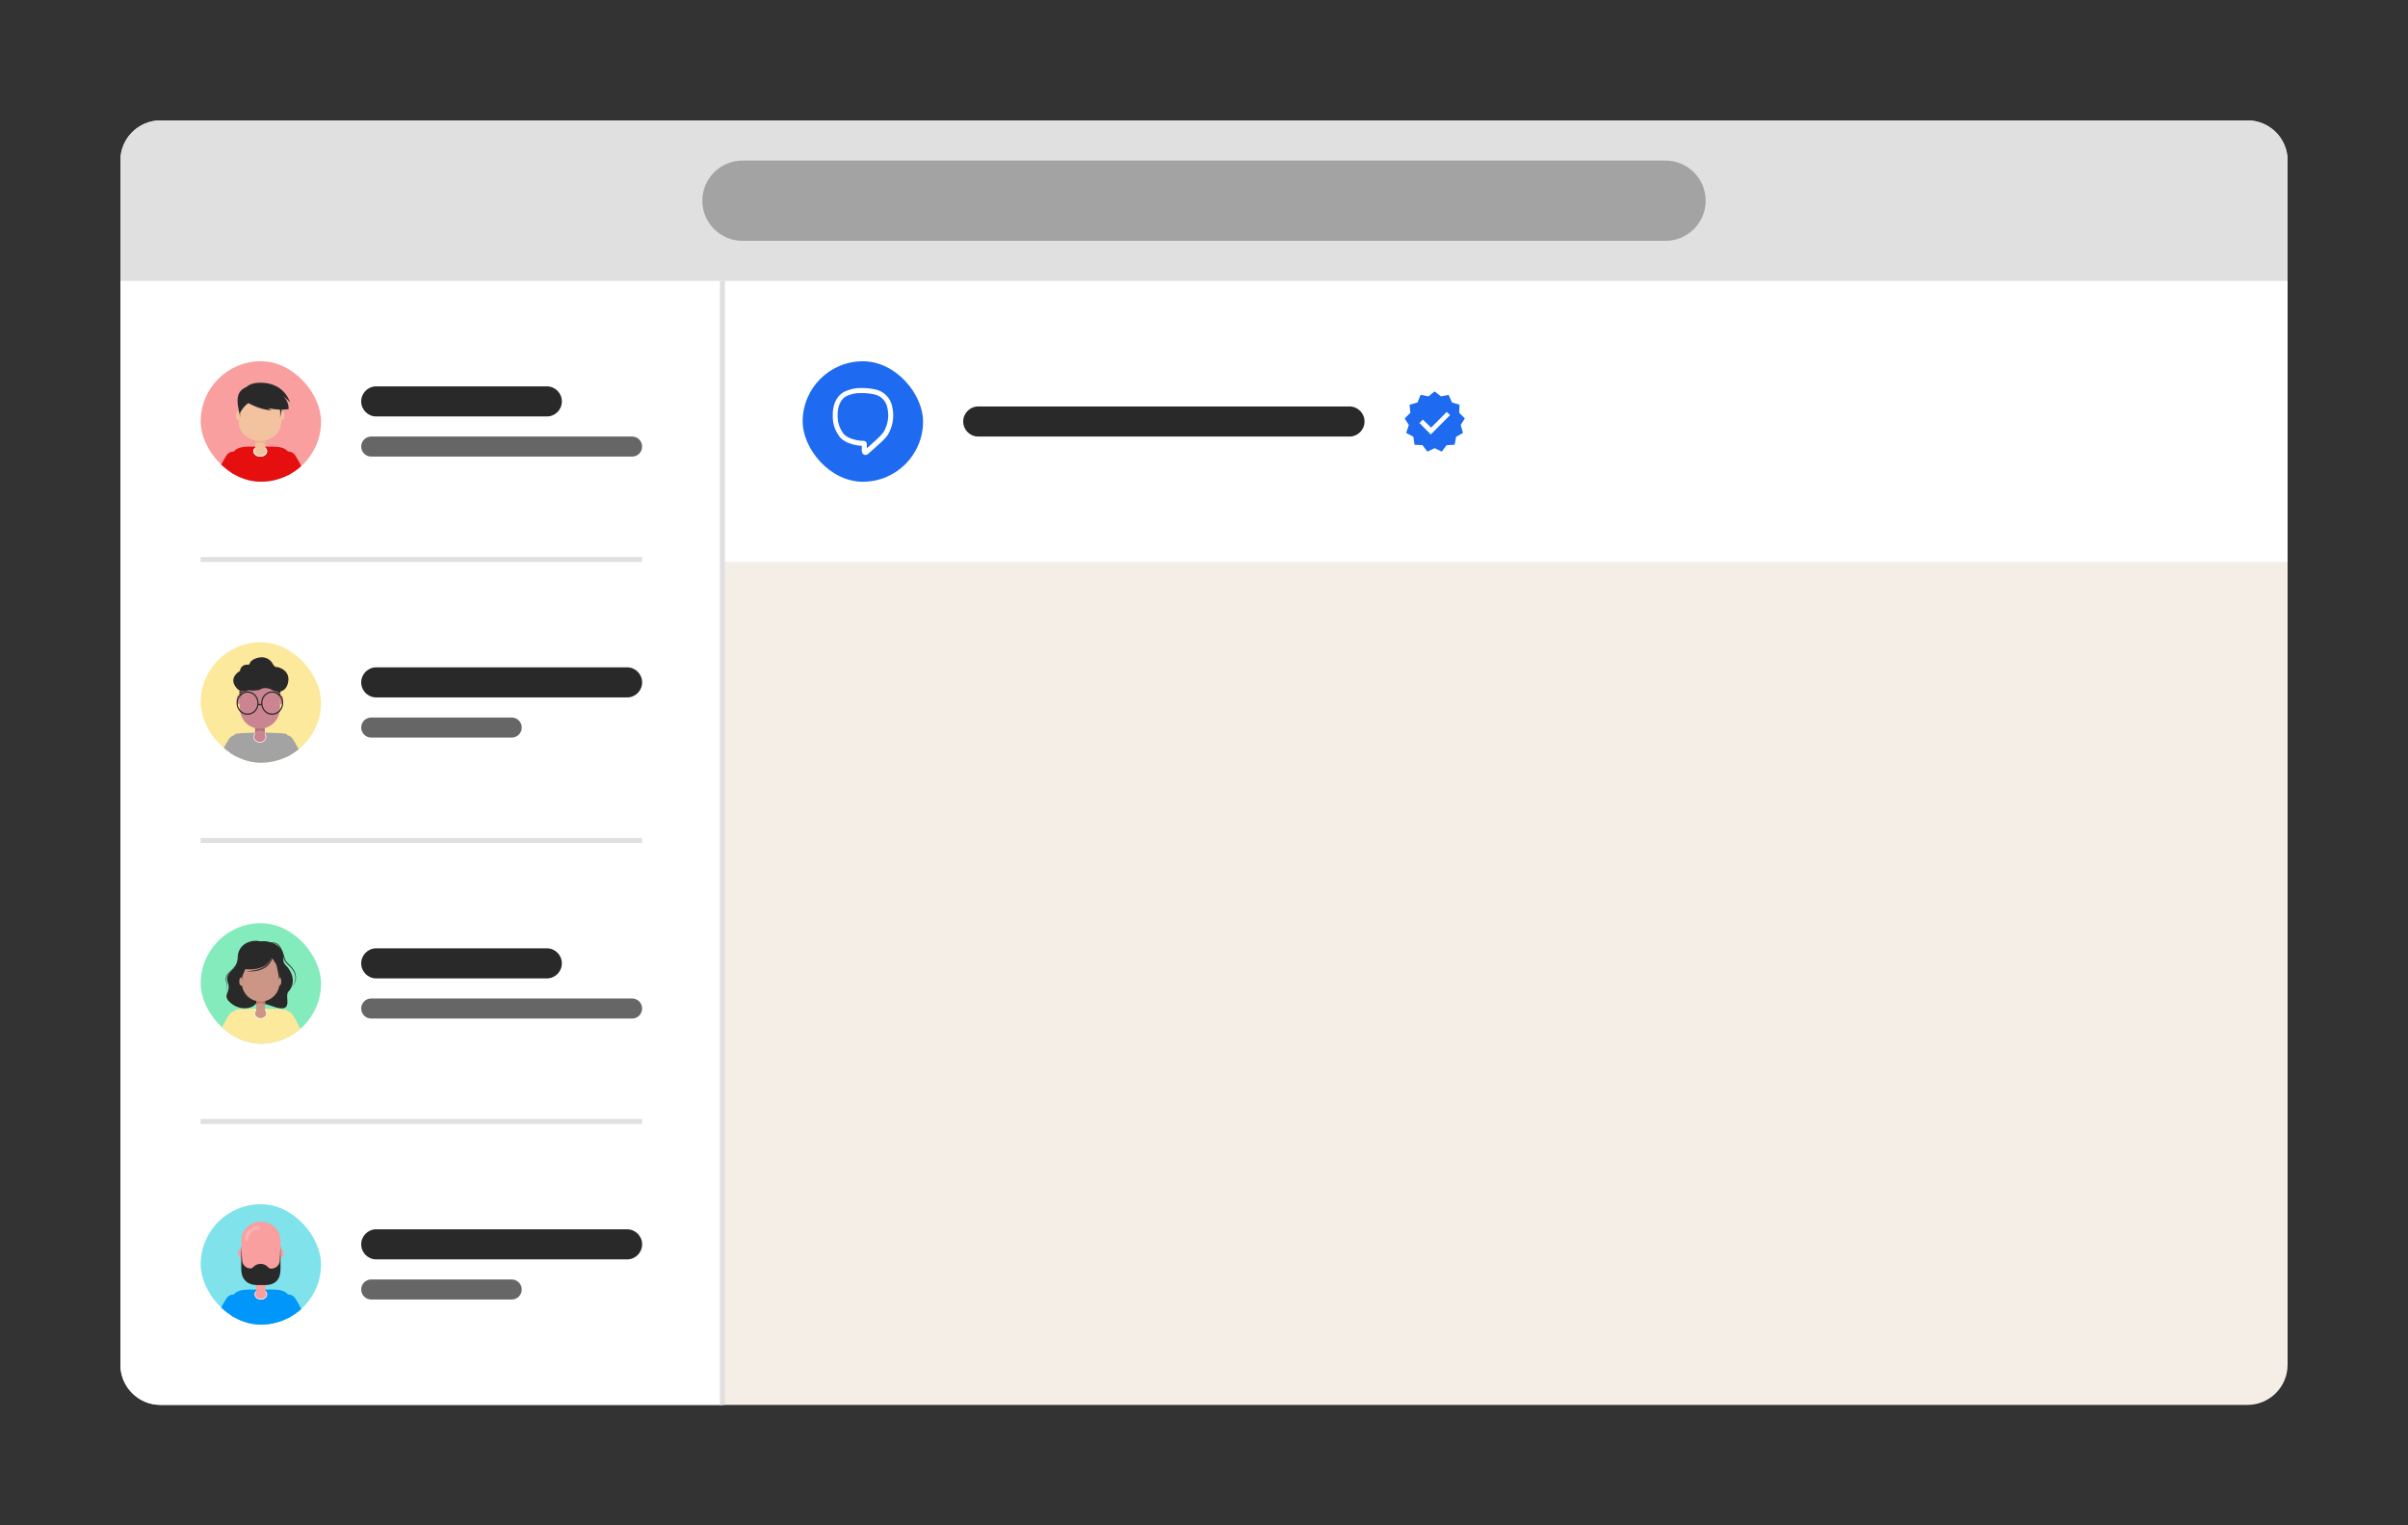 <svg width="480" height="304" viewBox="0 0 480 304" fill="none" xmlns="http://www.w3.org/2000/svg">
<rect x="0" y="0" width="480" height="304" fill="#333333" stroke="none"/>
<path d="M24 32C24 27.582 27.582 24 32 24H448C452.418 24 456 27.582 456 32V272C456 276.418 452.418 280 448 280H32C27.582 280 24 276.418 24 272V32Z" fill="#F4EEE6"/>
<path d="M24 32C24 27.582 27.582 24 32 24H448C452.418 24 456 27.582 456 32V56H24V32Z" fill="#E0E0E0"/>
<path d="M140 40C140 35.582 143.582 32 148 32H332C336.418 32 340 35.582 340 40C340 44.418 336.418 48 332 48H148C143.582 48 140 44.418 140 40Z" fill="#A3A3A3"/>
<path d="M144 56H456V112H144V56Z" fill="white"/>
<rect x="160" y="72" width="24" height="24.014" rx="12" fill="#1E6BF1"/>
<path d="M172.594 90.679C172.491 90.686 172.388 90.671 172.292 90.636C172.195 90.602 172.106 90.548 172.031 90.478C171.955 90.408 171.895 90.324 171.853 90.23C171.811 90.136 171.789 90.035 171.787 89.932V88.858C170.34 88.778 168.507 88.277 167.54 87.263C166.521 86.061 165.974 84.529 166 82.953C165.934 80.757 166.667 79.062 168.087 78.189C169.243 77.582 170.536 77.288 171.84 77.334C172.673 77.332 173.504 77.415 174.32 77.581C175.195 77.729 176.003 78.143 176.635 78.766C177.267 79.389 177.692 80.191 177.854 81.064C178.308 83 177.977 85.037 176.934 86.729C176.463 87.346 175.926 87.91 175.334 88.411L175.02 88.698C174.454 89.225 173.827 89.778 173.02 90.492C172.902 90.593 172.755 90.653 172.6 90.666L172.594 90.679ZM171.84 78.342C170.716 78.276 169.595 78.506 168.587 79.009C167.107 79.957 166.94 81.865 166.974 82.919C166.95 84.253 167.407 85.551 168.26 86.576C169.067 87.41 170.874 87.863 172.16 87.863C172.243 87.862 172.325 87.878 172.401 87.909C172.478 87.941 172.547 87.987 172.605 88.045C172.664 88.104 172.71 88.173 172.741 88.25C172.772 88.326 172.788 88.408 172.787 88.491V89.345C173.4 88.811 173.9 88.364 174.36 87.937L174.68 87.643C175.21 87.193 175.691 86.687 176.114 86.135C177.002 84.667 177.275 82.907 176.874 81.238C176.745 80.563 176.411 79.945 175.919 79.468C175.426 78.99 174.798 78.676 174.12 78.569C173.37 78.416 172.606 78.34 171.84 78.342Z" fill="white"/>
<path d="M192 84.007C192 82.35 193.343 81.007 195 81.007H269C270.657 81.007 272 82.35 272 84.007C272 85.664 270.657 87.007 269 87.007H195C193.343 87.007 192 85.664 192 84.007Z" fill="#292929"/>
<path fill-rule="evenodd" clip-rule="evenodd" d="M284.528 90.007L285.962 89.323L287.396 90.007L288.377 88.716L289.962 88.64L290.264 87.045L291.623 86.285L291.17 84.69L292 83.399L290.868 82.26L290.943 80.665L289.434 80.209L288.755 78.69L287.245 78.994L285.962 78.007L284.755 78.994L283.17 78.69L282.566 80.209L280.981 80.665L281.132 82.26L280 83.399L280.83 84.69L280.302 86.285L281.736 87.045L281.962 88.64L283.547 88.716L284.528 90.007ZM288.377 82.108L289.056 82.715L285.207 86.589L282.943 84.31L283.622 83.627L285.283 85.222L288.377 82.108Z" fill="#1E6BF1"/>
<path d="M24 56H144V280H32C27.582 280 24 276.418 24 272V56Z" fill="white"/>
<path fill-rule="evenodd" clip-rule="evenodd" d="M143.5 56V280H144.5V56H143.5Z" fill="#E0E0E0"/>
<g clip-path="url(#clip0_12035_6923)">
<rect x="40" y="72" width="24" height="24" rx="12" fill="#F99F9F"/>
<path d="M58 92.265C58 95.987 55.314 102.5 52 102.5C48.686 102.5 46 95.987 46 92.265C46 88.543 48.686 89.02 52 89.02C55.314 89.02 58 88.543 58 92.265Z" fill="#E60F0F"/>
<path fill-rule="evenodd" clip-rule="evenodd" d="M56.632 90.291C57.389 89.733 58.373 90.023 58.858 90.773C60.358 93.098 61.362 95.81 62.386 98.36C62.705 99.154 62.33 100.06 61.549 100.384C60.767 100.709 59.875 100.328 59.556 99.533C58.612 97.182 57.714 94.569 56.283 92.448C55.797 91.754 55.952 90.791 56.632 90.291Z" fill="#E60F0F"/>
<path fill-rule="evenodd" clip-rule="evenodd" d="M47.368 90.291C46.611 89.733 45.627 90.023 45.142 90.773C43.642 93.098 42.638 95.81 41.614 98.36C41.295 99.154 41.67 100.06 42.451 100.384C43.233 100.709 44.125 100.328 44.444 99.533C45.388 97.182 46.286 94.569 47.717 92.448C48.203 91.754 48.048 90.791 47.368 90.291Z" fill="#E60F0F"/>
<path d="M51.881 91C52.628 91 53.234 90.523 53.234 89.934C53.234 89.346 52.628 88.869 51.881 88.869C51.133 88.869 50.527 89.346 50.527 89.934C50.527 90.523 51.133 91 51.881 91Z" fill="#FDC2BF"/>
<path d="M51.881 91C52.628 91 53.234 90.523 53.234 89.934C53.234 89.346 52.628 88.869 51.881 88.869C51.133 88.869 50.527 89.346 50.527 89.934C50.527 90.523 51.133 91 51.881 91Z" fill="#F3C29F"/>
<path fill-rule="evenodd" clip-rule="evenodd" d="M51.881 90.842C52.568 90.842 53.069 90.408 53.069 89.934C53.069 89.461 52.569 89.027 51.881 89.027C51.193 89.027 50.693 89.461 50.693 89.934C50.693 90.408 51.193 90.842 51.881 90.842ZM53.234 89.934C53.234 90.523 52.628 91 51.881 91C51.133 91 50.527 90.523 50.527 89.934C50.527 89.346 51.133 88.869 51.881 88.869C52.628 88.869 53.234 89.346 53.234 89.934Z" fill="white"/>
<path d="M51.991 87.152H51.772C51.474 87.153 51.177 87.122 50.887 87.061V89.506C50.886 89.618 50.91 89.728 50.954 89.832C50.999 89.935 51.065 90.029 51.147 90.109C51.23 90.188 51.328 90.251 51.437 90.294C51.545 90.337 51.661 90.359 51.778 90.359H51.984C52.102 90.359 52.218 90.337 52.326 90.294C52.434 90.251 52.532 90.188 52.615 90.109C52.698 90.029 52.764 89.935 52.809 89.832C52.853 89.728 52.876 89.618 52.876 89.506V87.061C52.585 87.122 52.289 87.152 51.991 87.152Z" fill="#F3C29F"/>
<path d="M50.869 87.882V88.587C50.869 88.587 51.083 88.239 51.863 88.235C52.643 88.231 52.858 88.621 52.858 88.621V87.774L50.869 87.739V87.882Z" fill="#EDB58D"/>
<path d="M56.07 80.103V84.107C56.071 84.6 55.964 85.089 55.756 85.545C55.548 86 55.244 86.415 54.859 86.763C54.474 87.112 54.018 87.388 53.515 87.577C53.012 87.765 52.474 87.862 51.93 87.861H51.71C51.413 87.861 51.116 87.832 50.825 87.774C49.903 87.591 49.078 87.128 48.486 86.462C47.894 85.795 47.571 84.965 47.57 84.109V80.103C47.57 79.107 48.007 78.152 48.783 77.448C49.167 77.1 49.624 76.823 50.126 76.634C50.628 76.446 51.166 76.349 51.71 76.349H51.93C53.028 76.349 54.081 76.744 54.857 77.448C55.633 78.152 56.07 79.107 56.07 80.103Z" fill="#F3C29F"/>
<path d="M47.633 81.923V83.732C47.464 83.729 47.303 83.663 47.184 83.548C47.066 83.432 47 83.277 47 83.115V82.539C47 82.378 47.066 82.223 47.185 82.107C47.303 81.992 47.464 81.926 47.633 81.923Z" fill="#F3C29F"/>
<path d="M56.703 82.539V83.115C56.704 83.277 56.638 83.432 56.519 83.548C56.401 83.663 56.239 83.729 56.07 83.732V81.923C56.239 81.926 56.4 81.992 56.519 82.107C56.637 82.223 56.703 82.378 56.703 82.539Z" fill="#F3C29F"/>
<path d="M55.826 81.559C55.826 81.559 55.903 82.83 55.826 83.319C55.75 83.807 56.197 81.317 56.197 81.317L55.826 81.559Z" fill="#292929"/>
<path d="M47.877 81.438C47.877 81.438 47.807 82.709 47.877 83.205C47.947 83.701 47.57 81.438 47.57 81.438H47.877Z" fill="#292929"/>
<path d="M49.26 80.191C49.26 80.191 51.651 81.686 54.108 81.768L53.419 81.327C53.419 81.327 55.165 81.835 57.534 81.549C57.553 80.995 57.432 80.444 57.183 79.944C56.933 79.444 56.562 79.007 56.099 78.672C56.099 78.672 57.291 79.544 57.811 80.222C57.811 80.222 56.875 76.563 52.423 76.289C47.972 76.016 48.036 79.213 48.105 80.376C49.524 80.156 49.26 80.191 49.26 80.191Z" fill="#292929"/>
<path d="M47.794 82.407C46.462 78.006 48.332 77.015 50.821 76.833L51.123 80.018C49.61 79.555 48.273 81.418 47.794 82.407Z" fill="#292929"/>
<path d="M55.88 81.923C55.88 81.293 55.119 80.61 54.738 80.347L55.816 79.984L56.07 80.105C56.07 80.105 56.197 80.832 56.197 81.256C56.197 81.68 55.88 81.923 55.88 81.923Z" fill="#292929"/>
</g>
<path d="M72 80C72 78.343 73.343 77 75 77H109C110.657 77 112 78.343 112 80C112 81.657 110.657 83 109 83H75C73.343 83 72 81.657 72 80Z" fill="#292929"/>
<path d="M72 89C72 87.895 72.895 87 74 87H126C127.105 87 128 87.895 128 89C128 90.105 127.105 91 126 91H74C72.895 91 72 90.105 72 89Z" fill="#666666"/>
<path fill-rule="evenodd" clip-rule="evenodd" d="M128 112L40 112L40 111L128 111L128 112Z" fill="#E0E0E0"/>
<g clip-path="url(#clip1_12035_6923)">
<rect x="40" y="128" width="24" height="24" rx="12" fill="#FDE99B"/>
<path d="M58.908 153.272C58.413 151.214 57.223 146.398 57.223 146.398C57.223 146.156 55.759 146.079 52.477 146.016V146H52.001H51.524V146.011C48.242 146.074 46.778 146.157 46.778 146.393C46.778 146.393 45.583 151.211 45.093 153.267C44.623 155.249 46.015 157 47.335 157H56.666C57.986 157.004 59.374 155.253 58.908 153.272Z" fill="#A3A3A3"/>
<path fill-rule="evenodd" clip-rule="evenodd" d="M56.132 146.791C56.889 146.233 57.873 146.523 58.358 147.273C59.858 149.598 60.862 152.31 61.886 154.86C62.205 155.654 61.83 156.56 61.049 156.884C60.267 157.209 59.375 156.828 59.056 156.033C58.112 153.682 57.214 151.069 55.783 148.948C55.297 148.254 55.452 147.291 56.132 146.791Z" fill="#A3A3A3"/>
<path fill-rule="evenodd" clip-rule="evenodd" d="M47.868 146.791C47.111 146.233 46.127 146.523 45.642 147.273C44.142 149.598 43.138 152.31 42.114 154.86C41.795 155.654 42.17 156.56 42.951 156.884C43.733 157.209 44.625 156.828 44.944 156.033C45.888 153.682 46.786 151.069 48.217 148.948C48.703 148.254 48.548 147.291 47.868 146.791Z" fill="#A3A3A3"/>
<path d="M51.8 147.999C52.508 147.999 53.081 147.496 53.081 146.876C53.081 146.256 52.508 145.754 51.8 145.754C51.092 145.754 50.519 146.256 50.519 146.876C50.519 147.496 51.092 147.999 51.8 147.999Z" fill="#CB8591"/>
<path d="M51.8 145.889C52.438 145.889 52.948 146.333 52.948 146.876C52.948 147.42 52.43 147.865 51.8 147.865C51.17 147.865 50.645 147.421 50.645 146.876C50.645 146.331 51.163 145.889 51.8 145.889ZM51.8 145.754C51.091 145.754 50.518 146.257 50.518 146.876C50.518 147.496 51.091 148 51.8 148C52.509 148 53.075 147.497 53.075 146.876C53.075 146.255 52.502 145.754 51.8 145.754Z" fill="white"/>
<path d="M51.903 144.381H51.695C51.413 144.382 51.133 144.35 50.857 144.286V146.862C50.857 146.98 50.879 147.096 50.921 147.206C50.964 147.315 51.026 147.414 51.104 147.497C51.183 147.581 51.276 147.647 51.378 147.692C51.481 147.737 51.591 147.76 51.702 147.76H51.897C52.008 147.761 52.118 147.738 52.221 147.694C52.325 147.649 52.418 147.583 52.497 147.499C52.576 147.415 52.639 147.316 52.681 147.207C52.724 147.097 52.746 146.98 52.746 146.862V144.286C52.469 144.35 52.186 144.382 51.903 144.381Z" fill="#CB8591"/>
<path d="M50.86 145.234V145.977C50.86 145.977 51.063 145.61 51.803 145.606C52.542 145.602 52.744 146.013 52.744 146.013V145.121L50.86 145.084V145.234Z" fill="#A8747D"/>
<path d="M47.773 138.491V140.397C47.613 140.394 47.46 140.324 47.348 140.203C47.236 140.081 47.173 139.918 47.174 139.747V139.135C47.175 138.965 47.239 138.803 47.35 138.683C47.462 138.563 47.614 138.494 47.773 138.491Z" fill="#CB8591"/>
<path d="M56.422 139.135V139.742C56.422 139.912 56.359 140.076 56.247 140.197C56.135 140.319 55.982 140.388 55.822 140.391V138.491C55.981 138.494 56.133 138.563 56.245 138.683C56.357 138.803 56.42 138.965 56.422 139.135Z" fill="#CB8591"/>
<path d="M55.822 136.588V141.032C55.823 141.58 55.722 142.122 55.525 142.628C55.329 143.133 55.04 143.593 54.676 143.98C54.312 144.367 53.88 144.674 53.404 144.883C52.928 145.092 52.418 145.199 51.904 145.198H51.696C51.414 145.198 51.133 145.166 50.858 145.102C49.984 144.899 49.202 144.385 48.641 143.645C48.08 142.905 47.774 141.983 47.773 141.032V136.588C47.773 136.04 47.875 135.498 48.072 134.992C48.269 134.487 48.558 134.027 48.922 133.641C49.287 133.254 49.719 132.947 50.195 132.738C50.671 132.529 51.181 132.421 51.696 132.422H51.904C52.943 132.422 53.94 132.861 54.674 133.642C55.409 134.423 55.822 135.483 55.822 136.588Z" fill="#CB8591"/>
<path d="M51.854 137.42C51.651 137.555 51.159 137.588 50.569 137.633C49.98 137.677 49.748 137.451 49.306 137.656C48.863 137.86 47.945 137.854 47.406 137.385C47.051 137.051 46.77 136.637 46.584 136.174C46.105 134.621 47.837 133.729 47.837 133.729C47.837 133.729 47.907 132.345 49.495 132.479C49.495 132.479 49.724 132.521 49.895 131.991C50.066 131.461 52.662 130.052 54.187 131.995C54.187 131.995 54.681 132.995 55.044 132.934C55.407 132.873 58.307 133.623 57.282 136.531C57.105 137.034 56.23 138.676 53.872 137.324C53.872 137.324 52.708 136.83 51.854 137.42Z" fill="#292929"/>
<path opacity="0.2" d="M49.176 137.522C49.295 137.508 48.014 138.186 47.773 139.705V137.147H48.374L49.176 137.522Z" fill="#292929"/>
<path fill-rule="evenodd" clip-rule="evenodd" d="M47.657 137.915C47.657 137.845 47.711 137.788 47.777 137.788H48.156C48.222 137.788 48.275 137.845 48.275 137.915C48.275 137.985 48.222 138.042 48.156 138.042H47.777C47.711 138.042 47.657 137.985 47.657 137.915Z" fill="#292929"/>
<path fill-rule="evenodd" clip-rule="evenodd" d="M47.657 138.361C47.657 138.29 47.711 138.233 47.777 138.233H48.156C48.222 138.233 48.275 138.29 48.275 138.361C48.275 138.431 48.222 138.488 48.156 138.488H47.777C47.711 138.488 47.657 138.431 47.657 138.361Z" fill="#292929"/>
<path opacity="0.2" d="M54.413 137.522C54.301 137.503 55.58 138.191 55.816 139.705V137.147H55.215L54.413 137.522Z" fill="#292929"/>
<path fill-rule="evenodd" clip-rule="evenodd" d="M55.32 137.915C55.32 137.845 55.374 137.788 55.44 137.788H55.819C55.885 137.788 55.938 137.845 55.938 137.915C55.938 137.985 55.885 138.042 55.819 138.042H55.44C55.374 138.042 55.32 137.985 55.32 137.915Z" fill="#292929"/>
<path fill-rule="evenodd" clip-rule="evenodd" d="M55.32 138.361C55.32 138.29 55.374 138.233 55.44 138.233H55.819C55.885 138.233 55.938 138.29 55.938 138.361C55.938 138.431 55.885 138.488 55.819 138.488H55.44C55.374 138.488 55.32 138.431 55.32 138.361Z" fill="#292929"/>
<path fill-rule="evenodd" clip-rule="evenodd" d="M49.346 142.46C48.912 142.46 48.488 142.323 48.127 142.067C47.767 141.811 47.485 141.447 47.319 141.02C47.153 140.594 47.11 140.126 47.194 139.673C47.279 139.221 47.488 138.805 47.795 138.479C48.102 138.153 48.492 137.931 48.918 137.841C49.343 137.751 49.784 137.797 50.185 137.974C50.586 138.15 50.928 138.449 51.169 138.833C51.41 139.216 51.539 139.667 51.539 140.128C51.539 140.188 51.537 140.247 51.533 140.306H52.065C52.05 140.095 52.062 139.883 52.101 139.673C52.185 139.221 52.394 138.805 52.701 138.479C53.008 138.153 53.399 137.931 53.824 137.841C54.25 137.751 54.691 137.797 55.092 137.974C55.492 138.15 55.835 138.449 56.076 138.833C56.317 139.216 56.446 139.667 56.446 140.128C56.446 140.747 56.214 141.34 55.803 141.777C55.392 142.214 54.834 142.46 54.252 142.46C53.818 142.46 53.394 142.323 53.033 142.067C52.673 141.811 52.392 141.447 52.226 141.02C52.167 140.869 52.123 140.712 52.095 140.552H51.503C51.422 141.013 51.213 141.441 50.897 141.777C50.485 142.214 49.928 142.46 49.346 142.46ZM49.346 138.043C48.958 138.043 48.579 138.166 48.256 138.395C47.934 138.624 47.683 138.95 47.534 139.331C47.386 139.712 47.347 140.131 47.423 140.536C47.499 140.94 47.686 141.312 47.961 141.603C48.235 141.895 48.584 142.093 48.965 142.174C49.345 142.254 49.74 142.213 50.098 142.055C50.456 141.897 50.763 141.63 50.978 141.287C51.194 140.944 51.309 140.541 51.309 140.128C51.309 139.575 51.102 139.044 50.734 138.652C50.366 138.26 49.867 138.04 49.346 138.04V138.043ZM54.252 138.043C53.864 138.043 53.485 138.165 53.162 138.394C52.84 138.623 52.588 138.949 52.44 139.33C52.291 139.711 52.252 140.13 52.328 140.535C52.404 140.94 52.591 141.311 52.865 141.603C53.139 141.894 53.489 142.093 53.869 142.174C54.25 142.254 54.644 142.213 55.003 142.055C55.361 141.897 55.668 141.63 55.883 141.287C56.099 140.944 56.214 140.541 56.214 140.128C56.214 139.854 56.163 139.583 56.065 139.329C55.966 139.076 55.822 138.846 55.64 138.652C55.458 138.458 55.241 138.304 55.003 138.199C54.765 138.094 54.51 138.04 54.252 138.04V138.043Z" fill="#292929"/>
</g>
<path d="M72 136C72 134.343 73.343 133 75 133H125C126.657 133 128 134.343 128 136C128 137.657 126.657 139 125 139H75C73.343 139 72 137.657 72 136Z" fill="#292929"/>
<path d="M72 145C72 143.895 72.895 143 74 143H102C103.105 143 104 143.895 104 145C104 146.105 103.105 147 102 147H74C72.895 147 72 146.105 72 145Z" fill="#666666"/>
<path fill-rule="evenodd" clip-rule="evenodd" d="M128 168L40 168L40 167L128 167L128 168Z" fill="#E0E0E0"/>
<g clip-path="url(#clip2_12035_6923)">
<rect x="40" y="184" width="24" height="24" rx="12" fill="#84EBBC"/>
<path d="M58.908 208.272C58.413 206.214 57.223 201.398 57.223 201.398C57.223 201.156 55.759 201.079 52.477 201.016V201H52.001H51.524V201.011C48.242 201.074 46.778 201.157 46.778 201.393C46.778 201.393 45.583 206.211 45.093 208.267C44.623 210.249 46.015 212 47.335 212H56.666C57.986 212.004 59.374 210.253 58.908 208.272Z" fill="#FDE99B"/>
<path fill-rule="evenodd" clip-rule="evenodd" d="M56.132 201.791C56.889 201.233 57.873 201.523 58.358 202.273C59.858 204.598 60.862 207.31 61.886 209.86C62.205 210.654 61.83 211.56 61.049 211.884C60.267 212.209 59.375 211.828 59.056 211.033C58.112 208.682 57.214 206.069 55.783 203.948C55.297 203.254 55.452 202.291 56.132 201.791Z" fill="#FDE99B"/>
<path fill-rule="evenodd" clip-rule="evenodd" d="M47.868 201.791C47.111 201.233 46.127 201.523 45.642 202.273C44.142 204.598 43.138 207.31 42.114 209.86C41.795 210.654 42.17 211.56 42.951 211.884C43.733 212.209 44.625 211.828 44.944 211.033C45.888 208.682 46.786 206.069 48.217 203.948C48.703 203.254 48.548 202.291 47.868 201.791Z" fill="#FDE99B"/>
<path d="M51.825 188.532C52.009 188.497 54.023 186.853 55.807 188.942C57.069 190.42 55.914 191.397 56.995 192.416C57.952 193.32 59.282 195.704 57.465 197.677C56.613 198.602 58.837 202.194 54.316 200.547C51.444 199.499 51.205 200.159 51.205 200.159L51.825 188.532Z" fill="#292929"/>
<path d="M53.227 189.081C53.227 189.081 53.324 188.208 51.987 187.667C50.651 187.126 47.431 187.838 47.493 190.684C47.555 193.529 44.61 193.659 45.404 195.799C46.199 197.938 43.995 198.217 46.05 199.95C48.106 201.683 51.65 201.226 51.601 198.252C51.552 195.279 53.227 189.081 53.227 189.081Z" fill="#292929"/>
<path d="M51.954 203C52.618 203 53.157 202.543 53.157 201.98C53.157 201.417 52.618 200.96 51.954 200.96C51.29 200.96 50.752 201.417 50.752 201.98C50.752 202.543 51.29 203 51.954 203Z" fill="#CB9685"/>
<path fill-rule="evenodd" clip-rule="evenodd" d="M51.954 201.034C51.316 201.034 50.823 201.47 50.823 201.98C50.823 202.49 51.316 202.926 51.954 202.926C52.592 202.926 53.085 202.49 53.085 201.98C53.085 201.47 52.592 201.034 51.954 201.034ZM50.68 201.98C50.68 201.363 51.264 200.886 51.954 200.886C52.644 200.886 53.228 201.363 53.228 201.98C53.228 202.597 52.644 203.074 51.954 203.074C51.264 203.074 50.68 202.597 50.68 201.98Z" fill="white"/>
<path d="M52.053 199.05H51.858C51.594 199.05 51.33 199.021 51.072 198.962V201.303C51.072 201.41 51.093 201.516 51.132 201.615C51.172 201.714 51.23 201.804 51.304 201.88C51.377 201.956 51.465 202.016 51.561 202.057C51.657 202.098 51.76 202.119 51.864 202.119H52.047C52.152 202.119 52.256 202.098 52.352 202.057C52.449 202.015 52.536 201.955 52.61 201.878C52.684 201.801 52.742 201.711 52.781 201.611C52.821 201.511 52.84 201.404 52.84 201.297V198.956C52.581 199.016 52.318 199.048 52.053 199.05Z" fill="#CB9685"/>
<path d="M51.075 199.599V200.272C51.075 200.272 51.263 199.941 51.955 199.941C52.648 199.941 52.84 200.311 52.84 200.311V199.495L51.072 199.462L51.075 199.599Z" fill="#BF7D68"/>
<path d="M55.73 191.765V195.803C55.731 196.301 55.636 196.793 55.452 197.253C55.267 197.713 54.997 198.13 54.655 198.482C54.313 198.834 53.908 199.113 53.461 199.302C53.015 199.492 52.536 199.59 52.053 199.589H51.858C51.594 199.589 51.331 199.56 51.072 199.502C50.254 199.317 49.521 198.85 48.995 198.178C48.469 197.506 48.182 196.669 48.182 195.806V191.765C48.182 190.761 48.569 189.799 49.258 189.089C49.948 188.379 50.883 187.98 51.858 187.98H52.053C53.029 187.98 53.964 188.379 54.653 189.089C55.343 189.799 55.73 190.761 55.73 191.765Z" fill="#CB9685"/>
<path d="M48.271 194.75V196.482C48.121 196.479 47.978 196.416 47.873 196.306C47.767 196.195 47.709 196.047 47.709 195.892V195.34C47.709 195.185 47.768 195.037 47.873 194.927C47.978 194.816 48.121 194.753 48.271 194.75Z" fill="#CB9685"/>
<path d="M56.054 195.34V195.892C56.055 196.047 55.996 196.195 55.891 196.306C55.786 196.416 55.642 196.479 55.492 196.482V194.75C55.642 194.753 55.785 194.816 55.891 194.927C55.996 195.037 56.055 195.185 56.054 195.34Z" fill="#CB9685"/>
<path d="M52.122 188.539C52.6 188.264 53.111 188.051 53.64 187.907C53.911 187.841 54.189 187.816 54.466 187.832C54.749 187.849 55.025 187.936 55.269 188.086C55.511 188.241 55.712 188.454 55.856 188.708L55.969 188.887C56.003 188.948 56.037 189.01 56.07 189.073C56.142 189.196 56.197 189.326 56.26 189.453C56.371 189.713 56.467 189.98 56.545 190.253C56.626 190.522 56.694 190.793 56.785 191.05C56.872 191.305 57.001 191.543 57.164 191.754C57.343 191.96 57.536 192.151 57.742 192.327C57.944 192.521 58.132 192.731 58.304 192.954C58.477 193.179 58.625 193.422 58.745 193.681C58.99 194.202 59.061 194.792 58.947 195.359C58.799 195.906 58.521 196.407 58.138 196.816C58.488 196.389 58.734 195.882 58.856 195.338C58.95 194.795 58.865 194.235 58.617 193.746C58.556 193.624 58.488 193.506 58.413 193.393C58.344 193.269 58.258 193.17 58.174 193.06C58.004 192.847 57.819 192.647 57.62 192.463C57.406 192.282 57.206 192.086 57.022 191.874C56.844 191.647 56.705 191.392 56.61 191.117C56.514 190.848 56.447 190.574 56.371 190.308C56.295 190.043 56.204 189.783 56.099 189.528C56.042 189.405 55.989 189.282 55.922 189.159C55.89 189.098 55.86 189.036 55.826 188.978L55.72 188.802C55.591 188.566 55.411 188.365 55.195 188.214C54.972 188.068 54.719 187.979 54.456 187.954C54.19 187.931 53.922 187.947 53.66 188.001C53.394 188.052 53.133 188.126 52.879 188.223C52.622 188.315 52.377 188.437 52.122 188.539Z" fill="#292929"/>
<path d="M53.26 189.514C53.258 189.347 53.222 189.182 53.154 189.031C53.086 188.879 52.987 188.744 52.865 188.634C52.626 188.408 52.346 188.232 52.041 188.116C51.739 188.001 51.421 187.94 51.099 187.935C50.778 187.925 50.457 187.952 50.142 188.017C49.826 188.08 49.518 188.179 49.223 188.313C48.931 188.445 48.66 188.623 48.419 188.839C47.937 189.272 47.633 189.878 47.569 190.534C47.552 190.695 47.548 190.857 47.536 191.033C47.523 191.205 47.498 191.376 47.462 191.544C47.384 191.882 47.25 192.203 47.066 192.494C46.7 193.078 46.163 193.498 45.698 193.954C45.46 194.171 45.277 194.444 45.165 194.751C45.119 194.906 45.1 195.068 45.108 195.23C45.119 195.393 45.149 195.555 45.198 195.711C45.306 196.035 45.349 196.377 45.325 196.718C45.309 196.886 45.274 197.051 45.221 197.211C45.164 197.37 45.099 197.526 45.025 197.677C45.165 197.375 45.251 197.048 45.278 196.714C45.288 196.381 45.233 196.05 45.116 195.74C45.059 195.577 45.021 195.408 45.004 195.236C44.991 195.061 45.008 194.886 45.053 194.717C45.164 194.389 45.351 194.093 45.598 193.855C45.829 193.609 46.076 193.391 46.308 193.158C46.544 192.932 46.752 192.678 46.931 192.403C47.102 192.127 47.226 191.823 47.297 191.505C47.33 191.345 47.352 191.182 47.364 191.019C47.373 190.859 47.374 190.684 47.394 190.512C47.433 190.168 47.532 189.834 47.687 189.526C47.843 189.218 48.056 188.943 48.314 188.718C48.567 188.493 48.853 188.309 49.161 188.174C49.467 188.036 49.788 187.937 50.118 187.882C50.444 187.822 50.776 187.801 51.106 187.819C51.439 187.832 51.767 187.904 52.075 188.033C52.381 188.166 52.659 188.358 52.894 188.6C53.01 188.722 53.104 188.864 53.173 189.02C53.243 189.174 53.273 189.344 53.26 189.514Z" fill="#292929"/>
<path d="M51.584 187.784C48.713 187.302 47.468 191.144 47.636 192.028C47.724 192.487 47.875 193.241 47.995 193.858C47.995 193.858 48.342 196.051 48.273 195.574C48.258 195.46 48.249 195.345 48.246 195.23C48.236 194.927 48.288 194.625 48.399 194.343C48.61 193.806 48.895 193.147 48.895 193.147C48.895 193.147 50.782 193.452 52.451 192.673C54.12 191.894 54.784 189.402 54.784 189.402C54.784 189.402 54.456 188.267 51.584 187.784Z" fill="#292929"/>
<path d="M51.715 187.658C55.704 186.967 56.306 190.992 56.132 191.875C55.959 192.758 55.626 195.316 55.626 195.316C55.626 194.966 55.254 192.482 54.981 192.057C53.597 189.887 51.715 187.658 51.715 187.658Z" fill="#292929"/>
<path d="M54.759 189.401C54.714 189.73 54.641 190.054 54.541 190.37C54.445 190.689 54.321 190.999 54.173 191.296C54.027 191.598 53.848 191.882 53.64 192.143C53.535 192.274 53.422 192.397 53.302 192.513C53.238 192.568 53.174 192.623 53.109 192.677C53.077 192.704 53.046 192.732 53.011 192.757L52.906 192.826C52.343 193.174 51.72 193.409 51.072 193.517C50.753 193.576 50.43 193.61 50.106 193.619C49.784 193.631 49.461 193.614 49.142 193.569C49.778 193.553 50.412 193.47 51.032 193.322C51.338 193.25 51.639 193.157 51.933 193.043C52.007 193.016 52.078 192.982 52.151 192.95C52.224 192.918 52.295 192.89 52.364 192.852L52.573 192.743C52.641 192.705 52.702 192.66 52.768 192.62L52.866 192.559C52.897 192.536 52.926 192.511 52.956 192.486L53.14 192.329C53.249 192.216 53.364 192.11 53.462 191.986C53.666 191.741 53.847 191.476 54.001 191.195C54.161 190.914 54.303 190.622 54.426 190.322C54.553 190.021 54.664 189.714 54.759 189.401Z" fill="#292929"/>
</g>
<path d="M72 192C72 190.343 73.343 189 75 189H109C110.657 189 112 190.343 112 192C112 193.657 110.657 195 109 195H75C73.343 195 72 193.657 72 192Z" fill="#292929"/>
<path d="M72 201C72 199.895 72.895 199 74 199H126C127.105 199 128 199.895 128 201C128 202.105 127.105 203 126 203H74C72.895 203 72 202.105 72 201Z" fill="#666666"/>
<path fill-rule="evenodd" clip-rule="evenodd" d="M128 224L40 224L40 223L128 223L128 224Z" fill="#E0E0E0"/>
<path d="M72 248C72 246.343 73.343 245 75 245H125C126.657 245 128 246.343 128 248C128 249.657 126.657 251 125 251H75C73.343 251 72 249.657 72 248Z" fill="#292929"/>
<path d="M72 257C72 255.895 72.895 255 74 255H102C103.105 255 104 255.895 104 257C104 258.105 103.105 259 102 259H74C72.895 259 72 258.105 72 257Z" fill="#666666"/>
<g clip-path="url(#clip3_12035_6923)">
<rect x="40" y="240" width="24" height="24" rx="12" fill="#80E3EB"/>
<path d="M58 260.265C58 263.988 55.314 270.5 52 270.5C48.686 270.5 46 263.988 46 260.265C46 256.543 48.686 257.02 52 257.02C55.314 257.02 58 256.543 58 260.265Z" fill="#0096FA"/>
<path fill-rule="evenodd" clip-rule="evenodd" d="M56.632 258.291C57.389 257.733 58.373 258.023 58.858 258.773C60.358 261.098 61.362 263.81 62.386 266.36C62.705 267.154 62.33 268.06 61.549 268.384C60.767 268.709 59.875 268.328 59.556 267.533C58.612 265.182 57.714 262.569 56.283 260.448C55.797 259.754 55.952 258.791 56.632 258.291Z" fill="#0096FA"/>
<path fill-rule="evenodd" clip-rule="evenodd" d="M47.368 258.291C46.611 257.733 45.627 258.023 45.142 258.773C43.642 261.098 42.638 263.81 41.614 266.36C41.295 267.154 41.67 268.06 42.451 268.384C43.233 268.709 44.125 268.328 44.444 267.533C45.388 265.182 46.286 262.569 47.717 260.448C48.203 259.754 48.048 258.791 47.368 258.291Z" fill="#0096FA"/>
<path d="M52 259C52.689 259 53.248 258.541 53.248 257.974C53.248 257.408 52.689 256.949 52 256.949C51.311 256.949 50.752 257.408 50.752 257.974C50.752 258.541 51.311 259 52 259Z" fill="#F99F9F"/>
<path fill-rule="evenodd" clip-rule="evenodd" d="M52 258.876C52.644 258.876 53.124 258.451 53.124 257.974C53.124 257.498 52.644 257.073 52 257.073C51.356 257.073 50.876 257.498 50.876 257.974C50.876 258.451 51.356 258.876 52 258.876ZM53.248 257.974C53.248 258.541 52.689 259 52 259C51.311 259 50.752 258.541 50.752 257.974C50.752 257.408 51.311 256.949 52 256.949C52.689 256.949 53.248 257.408 53.248 257.974Z" fill="white"/>
<path d="M55.918 247.305V251.364C55.919 251.864 55.82 252.359 55.629 252.821C55.437 253.283 55.156 253.703 54.802 254.056C54.447 254.41 54.026 254.69 53.563 254.881C53.1 255.072 52.603 255.17 52.102 255.169H51.906C51.631 255.169 51.358 255.14 51.09 255.081C50.24 254.895 49.48 254.426 48.934 253.75C48.389 253.075 48.091 252.234 48.09 251.366V247.305C48.09 246.296 48.492 245.328 49.208 244.614C49.923 243.901 50.894 243.5 51.906 243.5H52.108C53.119 243.502 54.088 243.903 54.802 244.617C55.517 245.33 55.918 246.297 55.918 247.305Z" fill="#F99F9F"/>
<path d="M48.084 248.89V250.631C47.928 250.628 47.779 250.564 47.67 250.453C47.561 250.342 47.5 250.193 47.5 250.037V249.483C47.5 249.327 47.561 249.178 47.67 249.067C47.779 248.956 47.928 248.893 48.084 248.89Z" fill="#F99F9F"/>
<path d="M56.5 249.483V250.037C56.5 250.193 56.439 250.342 56.33 250.453C56.221 250.564 56.072 250.628 55.916 250.631V248.89C56.072 248.893 56.22 248.956 56.329 249.067C56.438 249.178 56.5 249.327 56.5 249.483Z" fill="#F99F9F"/>
<path opacity="0.2" fill-rule="evenodd" clip-rule="evenodd" d="M51.447 245.07C50.938 245.07 50.45 245.272 50.09 245.63C49.73 245.989 49.528 246.476 49.528 246.983C49.528 247.188 49.361 247.355 49.156 247.355C48.95 247.355 48.783 247.188 48.783 246.983C48.783 246.279 49.064 245.603 49.563 245.105C50.063 244.607 50.74 244.327 51.447 244.327C51.652 244.327 51.819 244.493 51.819 244.699C51.819 244.904 51.652 245.07 51.447 245.07Z" fill="white"/>
<path d="M52.102 255.169H51.906C51.631 255.169 51.358 255.14 51.09 255.081V257.434C51.091 257.649 51.177 257.856 51.33 258.009C51.482 258.161 51.689 258.248 51.906 258.25H52.096C52.204 258.25 52.311 258.228 52.41 258.187C52.51 258.146 52.601 258.085 52.677 258.009C52.754 257.933 52.814 257.842 52.855 257.743C52.897 257.643 52.918 257.536 52.918 257.429V255.082C52.65 255.14 52.376 255.169 52.102 255.169Z" fill="#F99F9F"/>
<path d="M51.086 255.96V256.638C51.086 256.638 51.283 256.302 52.002 256.298C52.721 256.295 52.92 256.67 52.92 256.67V255.856L51.086 255.823V255.96Z" fill="#F99F9F"/>
<path d="M55.769 251.255C55.748 251.685 55.561 252.089 55.247 252.384C54.933 252.679 54.517 252.842 54.085 252.837H54.008C53.908 252.836 53.809 252.813 53.718 252.77C53.627 252.727 53.547 252.666 53.482 252.59C53.295 252.373 53.063 252.198 52.803 252.077C52.542 251.956 52.259 251.892 51.972 251.889C51.685 251.886 51.4 251.944 51.138 252.06C50.875 252.175 50.64 252.345 50.448 252.559C50.382 252.634 50.301 252.694 50.209 252.735C50.118 252.776 50.019 252.797 49.919 252.798C49.496 252.794 49.091 252.63 48.785 252.339C48.478 252.049 48.294 251.653 48.268 251.233L48.084 248.246V252.91C48.084 254.68 49.019 256.115 51.296 256.115H52.803C55.197 256.115 55.918 254.68 55.918 252.91V248.246L55.769 251.255Z" fill="#292929"/>
</g>
<defs>
<clipPath id="clip0_12035_6923">
<rect x="40" y="72" width="24" height="24" rx="12" fill="white"/>
</clipPath>
<clipPath id="clip1_12035_6923">
<rect x="40" y="128" width="24" height="24" rx="12" fill="white"/>
</clipPath>
<clipPath id="clip2_12035_6923">
<rect x="40" y="184" width="24" height="24" rx="12" fill="white"/>
</clipPath>
<clipPath id="clip3_12035_6923">
<rect x="40" y="240" width="24" height="24" rx="12" fill="white"/>
</clipPath>
</defs>
</svg>
